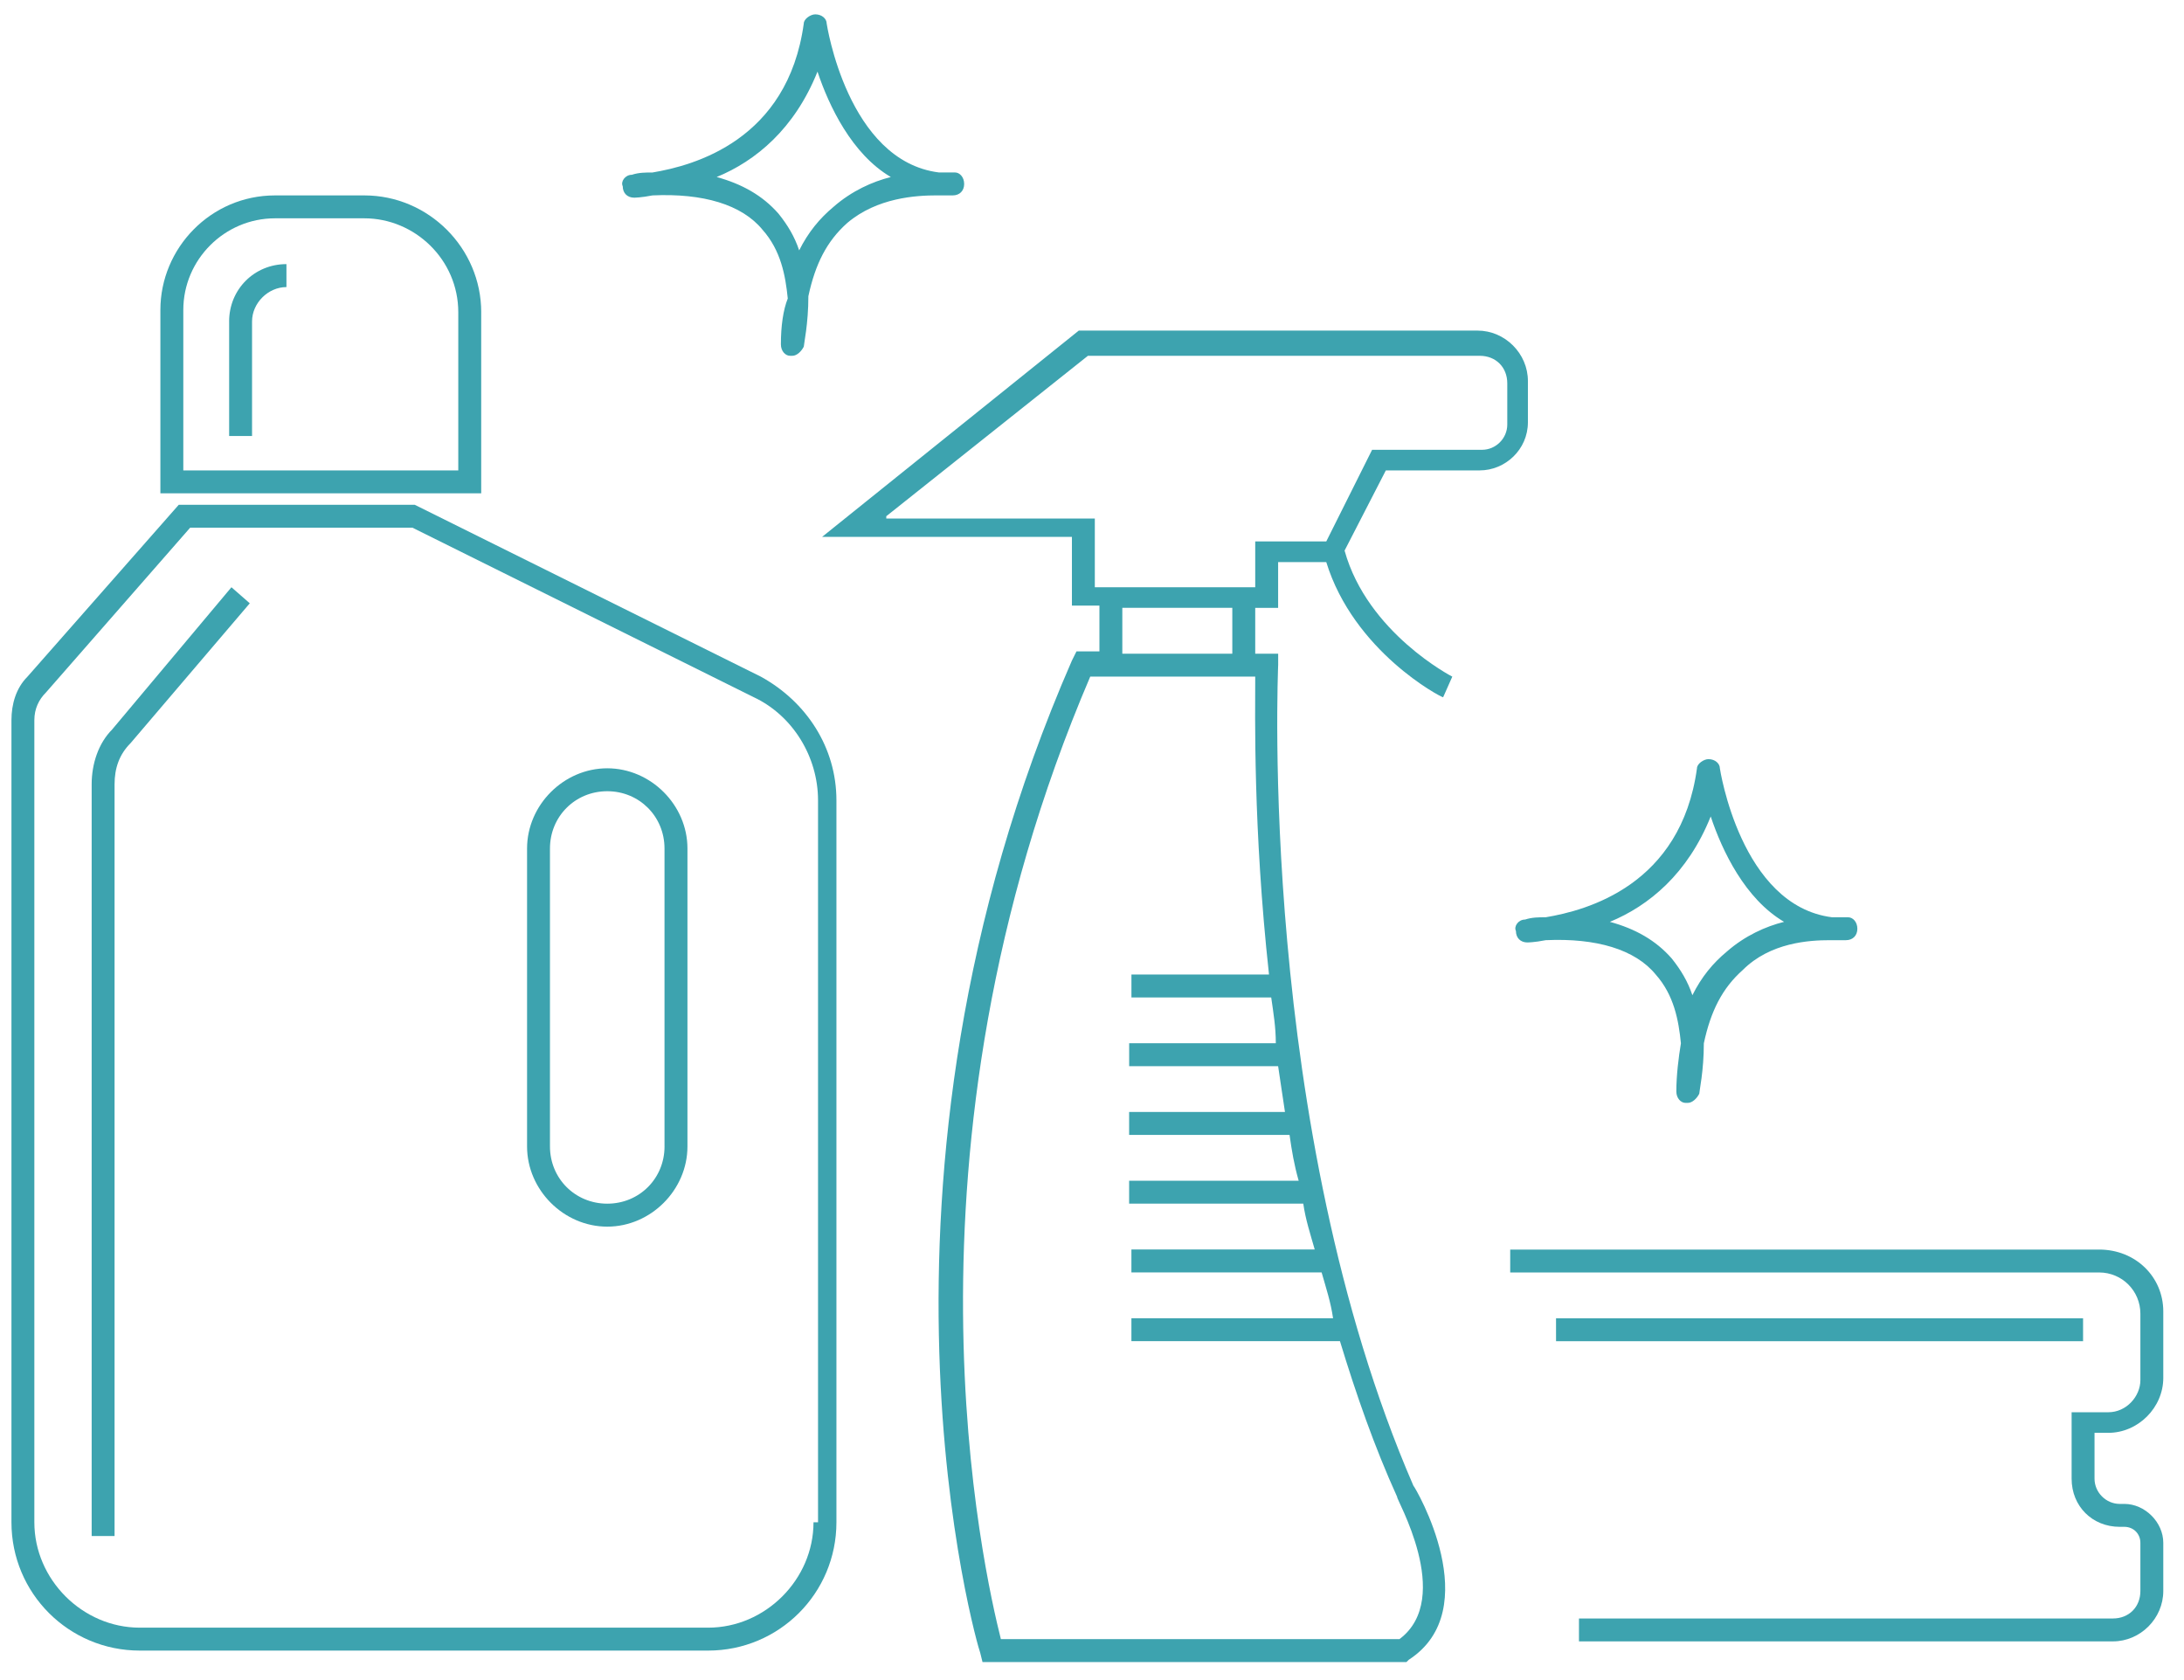<svg width="104" height="80" viewBox="0 0 103 79" xmlns="http://www.w3.org/2000/svg"><title>Cleaning Services</title><g fill-rule="nonzero" fill="#3DA3AF"><path d="M35.88 31.794L19.56 23.69H8.43l-7.133 8.104c-.54.54-.757 1.297-.757 2.054v37.825c0 3.35 2.702 6.052 6.052 6.052h26.803c3.35 0 6.052-2.702 6.052-6.052V37.63c0-2.485-1.405-4.647-3.567-5.836zm2.486 39.88c0 2.7-2.27 4.97-4.97 4.97H6.59c-2.7 0-4.97-2.27-4.97-4.97V33.847c0-.54.215-.973.54-1.297l6.808-7.78h10.483l16.103 7.997c1.837.865 3.026 2.81 3.026 4.863v34.043h-.216z"/><path d="M5.296 34.28c-.65.648-.973 1.62-.973 2.594v35.448h1.08V36.874c0-.757.217-1.405.757-1.946l5.62-6.592-.865-.757-5.62 6.7zM28.64 36.117c-2.054 0-3.783 1.73-3.783 3.783v14.05c0 2.053 1.73 3.782 3.782 3.782 2.053 0 3.782-1.73 3.782-3.783V39.9c0-2.054-1.73-3.783-3.783-3.783zm2.7 17.832c0 1.512-1.188 2.7-2.7 2.7-1.514 0-2.703-1.188-2.703-2.7V39.9c0-1.513 1.19-2.702 2.702-2.702s2.7 1.19 2.7 2.702v14.05zM22.695 14.61c0-3.025-2.485-5.51-5.51-5.51h-4.216c-3.027 0-5.405 2.485-5.405 5.403v8.645h15.13V14.61zm-1.08 7.458H8.645v-7.565c0-2.378 1.946-4.323 4.324-4.323h4.214c2.377 0 4.43 1.945 4.43 4.43v7.458z"/><path d="M10.807 15.043v5.404h1.08v-5.404c0-.865.758-1.62 1.622-1.62V12.34c-1.514 0-2.703 1.19-2.703 2.703zM98.997 58.813H71.223v1.08h27.774c1.08 0 1.946.865 1.946 1.946v3.133c0 .756-.65 1.513-1.513 1.513H97.7v3.134c0 1.297.973 2.27 2.27 2.27h.216c.432 0 .757.324.757.756v2.27c0 .756-.54 1.296-1.297 1.296h-25.18v1.08h25.18c1.297 0 2.377-1.08 2.377-2.377v-2.27c0-.972-.864-1.836-1.837-1.836h-.216c-.648 0-1.19-.542-1.19-1.19v-2.162h.65c1.405 0 2.593-1.188 2.593-2.593V61.73c0-1.62-1.296-2.917-3.026-2.917z"/><path d="M73.384 62.055H98.24v1.08H73.385zM60.28 31.254v-.54h-1.082v-2.162h1.08v-2.16h2.27c1.297 4.213 5.404 6.375 5.512 6.375l.432-.973s-4-2.053-5.08-5.944l1.946-3.782h4.43c1.19 0 2.27-.973 2.27-2.27v-1.945c0-1.297-1.08-2.378-2.377-2.378H50.877l-12.104 9.727h11.78v3.242h1.297v2.16h-1.082l-.216.434c-10.807 24.748-4.43 46.58-4.323 46.795l.107.433H66.33l.11-.108c3.673-2.378.323-8.106.215-8.214-7.35-16.967-6.376-38.474-6.376-38.69zM41.797 24.23l9.51-7.566h18.48c.758 0 1.298.54 1.298 1.297v1.946c0 .65-.54 1.19-1.19 1.19H64.71l-2.162 4.322h-3.35v2.16h-7.565v-3.24h-9.835v-.11zM52.93 28.55h5.187v2.162H52.93v-2.162zm13.077 48.633H47.202c-.757-3.026-5.404-22.912 4.215-45.39H59.198c0 1.728-.107 7.132.65 14.05H53.36v1.08h6.592c.108.756.217 1.404.217 2.16h-6.916v1.082h7.025c.107.756.215 1.405.323 2.16h-7.35v1.082h7.566c.107.755.215 1.404.43 2.16h-7.996v1.08h8.213c.11.758.325 1.406.54 2.163h-8.645v1.08h8.97c.216.757.432 1.405.54 2.162h-9.51v1.08h9.835c.756 2.486 1.62 4.972 2.7 7.35-.107 0 2.703 4.755.11 6.7zM44.174 9.1h.757c.325 0 .54-.217.54-.54 0-.326-.215-.542-.43-.542h-.757C39.96 7.478 38.987.993 38.987.993c0-.216-.216-.432-.54-.432-.217 0-.54.217-.54.433-.757 5.512-5.188 6.7-7.134 7.025-.324 0-.648 0-.972.108-.323 0-.54.325-.432.54 0 .325.217.54.54.54 0 0 .325 0 .865-.107 2.378-.11 4.215.43 5.188 1.62.866.973 1.082 2.162 1.19 3.242-.216.54-.324 1.297-.324 2.162 0 .324.216.54.432.54h.108c.216 0 .432-.216.54-.432 0-.108.216-1.08.216-2.378.325-1.513.865-2.594 1.838-3.458 1.405-1.19 3.242-1.297 4.214-1.297zm-6.484 2.593c-.216-.65-.54-1.19-.973-1.73-.756-.864-1.73-1.404-2.918-1.73 1.837-.755 3.674-2.268 4.755-4.97.54 1.62 1.62 3.89 3.458 4.97-.865.218-1.837.65-2.702 1.406-.647.54-1.188 1.188-1.62 2.053zM86.298 44.223h.757c.324 0 .54-.216.54-.54 0-.325-.216-.54-.432-.54h-.757c-4.323-.54-5.295-7.026-5.295-7.026 0-.216-.215-.432-.54-.432-.216 0-.54.216-.54.432-.757 5.512-5.188 6.7-7.133 7.025-.324 0-.648 0-.973.108-.324 0-.54.324-.432.54 0 .325.216.54.54.54 0 0 .325 0 .865-.107 2.378-.108 4.215.432 5.188 1.62.864.973 1.08 2.162 1.188 3.243-.108.648-.216 1.513-.216 2.27 0 .324.216.54.433.54h.108c.216 0 .432-.216.54-.432 0-.11.216-1.08.216-2.378.324-1.513.865-2.594 1.837-3.458 1.298-1.297 3.136-1.405 4.108-1.405zm-6.484 2.593c-.216-.648-.54-1.188-.973-1.73-.755-.863-1.728-1.404-2.917-1.728 1.837-.756 3.675-2.27 4.755-4.97.54 1.62 1.62 3.89 3.46 4.97-.866.216-1.84.65-2.703 1.405-.65.54-1.19 1.19-1.62 2.053z"/></g></svg>